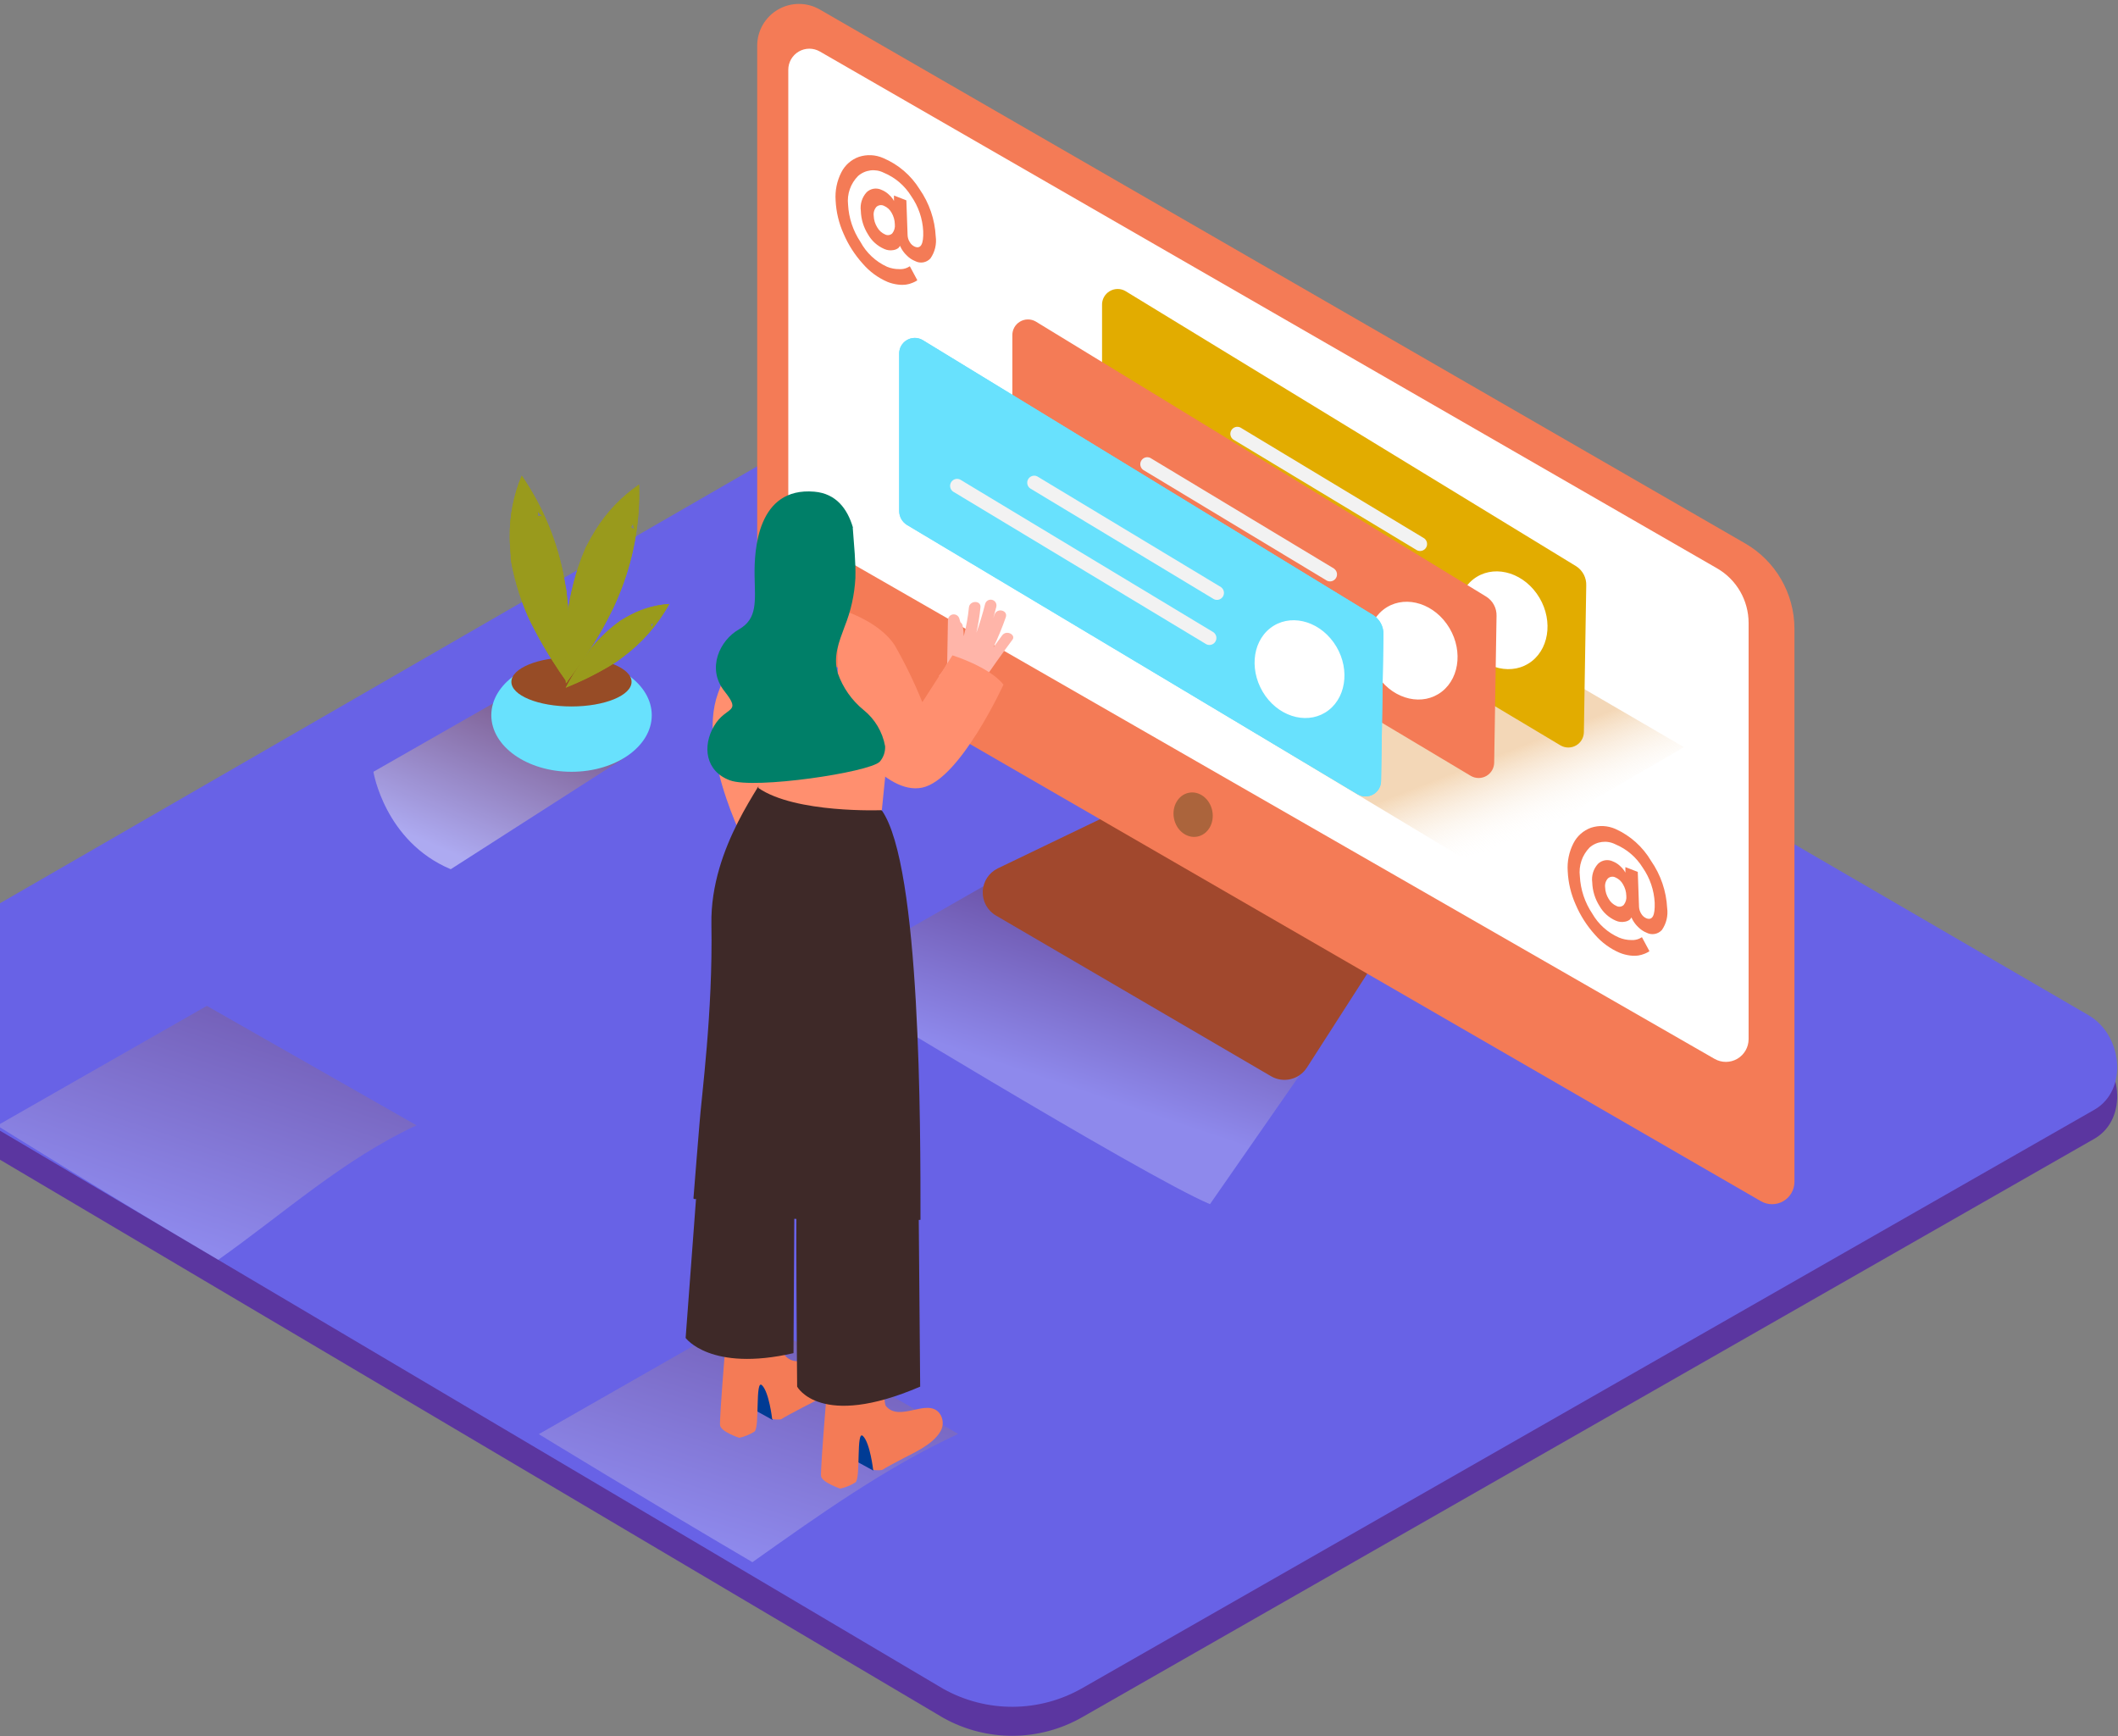 <svg width="438" height="359" viewBox="0 0 438 359" fill="none" xmlns="http://www.w3.org/2000/svg">
<rect x="0" y="0" width="438" height="359" fill="#808080" stroke="none"/>
<g id="mention_isometric 2">
<g id="mention_isometric">
<path id="Path" d="M195.018 355.203L-24.687 225.211C-31.682 221.273 -37.678 214.822 -30.862 210.589L189.625 83.367C192.93 81.315 197.952 79.968 201.321 81.93L431.916 215.937C438.91 220.003 440.166 231.329 433.197 235.433L223.971 354.998C215.035 360.187 204.026 360.265 195.018 355.203Z" fill="#5B36A0"/>
<path id="Path Copy" d="M195.018 349.203L-24.687 219.211C-31.682 215.273 -37.678 208.822 -30.862 204.589L189.625 77.367C192.93 75.315 197.952 73.968 201.321 75.93L431.916 209.937C438.91 214.003 440.166 225.329 433.197 229.433L223.971 348.998C215.035 354.187 204.026 354.265 195.018 349.203Z" fill="#6862E6"/>
<g id="Path_2" style="mix-blend-mode:multiply" opacity="0.25">
<path d="M213.133 177.693L169.781 202.46C169.781 202.46 236.564 243.26 250.22 249.006L275.188 213.093" fill="url(#paint0_linear_0_223)"/>
</g>
<g id="Path_3" style="mix-blend-mode:multiply" opacity="0.25">
<path d="M198.157 296.513L154.792 271.798L111.428 296.565C111.428 296.565 134.013 310.366 155.599 323.038C169.307 313.328 183.027 303.517 198.157 296.513Z" fill="url(#paint1_linear_0_223)"/>
</g>
<g id="Path_4" style="mix-blend-mode:multiply" opacity="0.46">
<path d="M104.728 143.883L77.223 159.595C77.223 159.595 79.554 173.999 93.211 179.745L129.222 156.658" fill="url(#paint2_linear_0_223)"/>
</g>
<ellipse id="Oval" cx="118.192" cy="147.898" rx="16.59" ry="11.697" fill="#68E1FD"/>
<ellipse id="Oval_2" cx="118.179" cy="140.997" rx="12.427" ry="5.092" fill="#974C26"/>
<path id="Shape" fill-rule="evenodd" clip-rule="evenodd" d="M117.474 125.619C117.654 127.915 117.73 130.21 117.73 132.506C117.718 135.379 117.577 138.252 117.269 141.113C116.283 139.74 115.309 138.304 114.284 136.688C112.965 134.623 111.735 132.506 110.608 130.339C109.56 128.411 108.664 126.404 107.93 124.336C107.114 122.09 106.459 119.788 105.97 117.448C105.842 116.884 105.727 116.217 105.624 115.602V115.383V114.845C105.522 113.639 105.419 112.357 105.419 111.074C105.362 106.712 106.204 102.385 107.892 98.363C112.377 104.876 115.401 112.284 116.757 120.078C116.842 120.54 116.923 121.006 117 121.476C117 121.386 117.18 122.322 117.18 122.669L117.308 123.836C117.368 124.426 117.423 125.02 117.474 125.619ZM111.21 106.687C111.21 106.687 111.21 106.687 111.21 106.687H111.197C111.201 106.687 111.206 106.687 111.21 106.687ZM111.21 106.687C111.525 106.669 111.841 106.704 112.145 106.79C111.838 106.448 111.526 106.114 111.21 105.79C111.275 106.085 111.276 106.391 111.21 106.687Z" fill="#999A1C"/>
<path id="Shape_2" fill-rule="evenodd" clip-rule="evenodd" d="M125.494 128.338C124.405 130.428 123.278 132.34 121.996 134.276C120.446 136.7 118.73 139.035 117.026 141.305C116.911 139.625 116.911 137.88 116.911 135.969C116.911 133.52 117.013 131.083 117.244 128.646C117.402 126.456 117.732 124.281 118.23 122.143C118.753 119.809 119.443 117.516 120.293 115.281C120.523 114.691 120.767 114.114 121.01 113.537L121.01 113.537L121.074 113.331L121.33 112.857C121.907 111.741 122.522 110.638 123.188 109.573C125.502 105.868 128.554 102.68 132.155 100.21C132.416 108.124 130.96 116 127.889 123.297C127.71 123.716 127.526 124.144 127.339 124.58L126.839 125.683L126.314 126.747C126.049 127.278 125.776 127.808 125.494 128.338ZM130.887 108.239C130.801 108.529 130.652 108.796 130.452 109.022C130.702 109.154 130.93 109.322 131.131 109.522C131.062 109.112 130.981 108.684 130.887 108.239Z" fill="#999A1C"/>
<path id="Shape_3" fill-rule="evenodd" clip-rule="evenodd" d="M125.75 137.919C124.478 138.663 123.196 139.355 121.907 139.997C120.293 140.805 118.64 141.523 116.987 142.216C117.474 141.279 118.025 140.317 118.64 139.291C119.447 138.009 120.293 136.726 121.202 135.443C121.993 134.312 122.871 133.244 123.828 132.25C124.865 131.158 125.978 130.142 127.159 129.21L128.107 128.505L128.21 128.415L128.504 128.235C129.183 127.825 129.862 127.427 130.567 127.068C133.004 125.814 135.673 125.076 138.407 124.9C135.997 129.25 132.676 133.026 128.671 135.969L127.954 136.495L127.339 136.931L126.711 137.329L125.75 137.919ZM135.102 128.812C134.963 128.941 134.796 129.038 134.615 129.095V129.107C134.701 129.268 134.761 129.441 134.794 129.62C134.906 129.355 135.008 129.086 135.102 128.812Z" fill="#999A1C"/>
<path id="Shape_4" fill-rule="evenodd" clip-rule="evenodd" d="M117.474 125.619C117.654 127.915 117.73 130.21 117.73 132.506C117.718 135.379 117.577 138.252 117.269 141.113C116.283 139.74 115.309 138.304 114.284 136.688C112.965 134.623 111.735 132.506 110.608 130.339C109.56 128.411 108.664 126.404 107.93 124.336C107.114 122.09 106.459 119.788 105.97 117.448C105.842 116.884 105.727 116.217 105.624 115.602V115.383V114.845C105.522 113.639 105.419 112.357 105.419 111.074C105.362 106.712 106.204 102.385 107.892 98.363C112.377 104.876 115.401 112.284 116.757 120.078C116.842 120.54 116.923 121.006 117 121.476C117 121.386 117.18 122.322 117.18 122.669L117.308 123.836C117.368 124.426 117.423 125.02 117.474 125.619ZM111.21 106.687C111.21 106.687 111.21 106.687 111.21 106.687H111.197C111.201 106.687 111.206 106.687 111.21 106.687ZM111.21 106.687C111.525 106.669 111.841 106.704 112.145 106.79C111.838 106.448 111.526 106.114 111.21 105.79C111.275 106.085 111.276 106.391 111.21 106.687Z" fill="#999A1C"/>
<path id="Shape_5" fill-rule="evenodd" clip-rule="evenodd" d="M125.494 128.338C124.405 130.428 123.278 132.34 121.996 134.276C120.446 136.7 118.73 139.035 117.026 141.305C116.911 139.625 116.911 137.88 116.911 135.969C116.911 133.52 117.013 131.083 117.244 128.646C117.402 126.456 117.732 124.281 118.23 122.143C118.753 119.809 119.443 117.516 120.293 115.281C120.523 114.691 120.767 114.114 121.01 113.537L121.01 113.537L121.074 113.331L121.33 112.857C121.907 111.741 122.522 110.638 123.188 109.573C125.502 105.868 128.554 102.68 132.155 100.21C132.416 108.124 130.96 116 127.889 123.297C127.71 123.716 127.526 124.144 127.339 124.58L126.839 125.683L126.314 126.747C126.049 127.278 125.776 127.808 125.494 128.338ZM130.887 108.239C130.801 108.529 130.652 108.796 130.452 109.022C130.702 109.154 130.93 109.322 131.131 109.522C131.062 109.112 130.981 108.684 130.887 108.239Z" fill="#999A1C"/>
<path id="Shape_6" fill-rule="evenodd" clip-rule="evenodd" d="M125.75 137.919C124.478 138.663 123.196 139.355 121.907 139.997C120.293 140.805 118.64 141.523 116.987 142.216C117.474 141.279 118.025 140.317 118.64 139.291C119.447 138.009 120.293 136.726 121.202 135.443C121.993 134.312 122.871 133.244 123.828 132.25C124.865 131.158 125.978 130.142 127.159 129.21L128.107 128.505L128.21 128.415L128.504 128.235C129.183 127.825 129.862 127.427 130.567 127.068C133.004 125.814 135.673 125.076 138.407 124.9C135.997 129.25 132.676 133.026 128.671 135.969L127.954 136.495L127.339 136.931L126.711 137.329L125.75 137.919ZM135.102 128.812C134.963 128.941 134.796 129.038 134.615 129.095V129.107C134.701 129.268 134.761 129.441 134.794 129.62C134.906 129.355 135.008 129.086 135.102 128.812Z" fill="#999A1C"/>
<path id="Path_5" d="M230.35 168.022L206.356 179.565C204.513 180.452 203.311 182.285 203.231 184.33C203.15 186.375 204.205 188.297 205.971 189.326L262.839 222.545C265.392 224.04 268.669 223.254 270.269 220.763L284.092 199.24" fill="#A1482D"/>
<path id="Path_6" d="M360.854 112.344L169.525 1.962C166.853 0.424 163.566 0.428 160.898 1.973C158.23 3.517 156.587 6.368 156.586 9.453V124.285C156.586 126.851 157.953 129.222 160.173 130.505L364.146 248.39C365.578 249.221 367.345 249.222 368.778 248.393C370.211 247.565 371.093 246.032 371.09 244.375V130.018C371.084 122.717 367.18 115.976 360.854 112.344Z" fill="#F47B56"/>
<path id="Path_7" d="M169.537 10.646L355.089 117.525C359.122 119.85 361.608 124.154 361.61 128.812V214.888C361.607 216.564 360.714 218.112 359.265 218.953C357.816 219.793 356.031 219.798 354.577 218.967L165.348 110.304C163.907 109.477 163.017 107.941 163.017 106.277V14.429C163.017 12.874 163.844 11.437 165.188 10.657C166.532 9.877 168.189 9.873 169.537 10.646Z" fill="white"/>
<ellipse id="Oval_3" cx="246.738" cy="168.465" rx="4.036" ry="4.617" transform="rotate(-10.9 246.738 168.465)" fill="#AB643C"/>
<path id="Path_8" opacity="0.32" d="M219.41 127.427L305.639 179.296L348.235 154.503L272.126 110.15" fill="url(#paint3_linear_0_223)"/>
<path id="Path_9" d="M325.97 117.102L232.746 60.193C231.73 59.604 230.474 59.615 229.468 60.22C228.461 60.825 227.862 61.93 227.903 63.104V95.529C227.896 96.722 228.513 97.832 229.53 98.453L322.742 154.157C323.739 154.724 324.962 154.717 325.952 154.138C326.942 153.559 327.549 152.496 327.546 151.348L328.033 121.117C328.106 119.507 327.321 117.979 325.97 117.102Z" fill="#E2AC00"/>
<path id="Path_10" d="M303.667 133.789C307.01 138.47 312.89 139.779 316.785 136.726C320.679 133.673 321.128 127.402 317.784 122.733C314.44 118.064 308.56 116.743 304.666 119.796C300.771 122.848 300.323 129.107 303.667 133.789Z" fill="white"/>
<path id="Path_11" d="M294.52 111.318L256.497 88.397C255.82 88.08 255.014 88.331 254.635 88.976C254.257 89.621 254.431 90.448 255.037 90.886L293.059 113.806C293.736 114.123 294.543 113.873 294.921 113.228C295.3 112.583 295.126 111.755 294.52 111.318Z" fill="#F2F2F2"/>
<path id="Path_12" d="M292.957 120.629L240.548 89.039C239.885 88.807 239.152 89.084 238.808 89.697C238.464 90.31 238.609 91.081 239.151 91.527L291.496 123.13C292.173 123.448 292.98 123.197 293.358 122.552C293.737 121.907 293.563 121.08 292.957 120.642V120.629Z" fill="#F2F2F2"/>
<path id="Path_13" d="M307.369 123.387L214.196 66.49C213.18 65.902 211.924 65.912 210.918 66.517C209.911 67.123 209.312 68.227 209.353 69.402V101.813C209.338 103.009 209.951 104.124 210.968 104.751L304.179 160.454C305.187 161.034 306.429 161.025 307.427 160.429C308.426 159.833 309.025 158.745 308.996 157.581L309.483 127.35C309.526 125.748 308.723 124.242 307.369 123.387Z" fill="#F47B56"/>
<path id="Path_14" d="M285.065 140.074C288.409 144.755 294.289 146.063 298.184 143.011C302.078 139.958 302.526 133.686 299.183 129.018C295.839 124.349 289.959 123.028 286.065 126.08C282.17 129.133 281.722 135.392 285.065 140.074Z" fill="white"/>
<path id="Path_15" d="M275.918 117.602L237.87 94.682C237.194 94.365 236.387 94.615 236.008 95.26C235.63 95.906 235.804 96.733 236.41 97.17L274.432 120.091C275.109 120.408 275.916 120.157 276.294 119.512C276.673 118.867 276.499 118.04 275.893 117.602H275.918Z" fill="#F2F2F2"/>
<path id="Path_16" d="M274.343 126.978L221.946 95.336C221.27 95.019 220.463 95.27 220.084 95.915C219.706 96.56 219.88 97.387 220.486 97.825L272.895 129.415C273.572 129.732 274.378 129.482 274.757 128.837C275.136 128.192 274.962 127.364 274.355 126.927L274.343 126.978Z" fill="#F2F2F2"/>
<path id="Path_17" d="M283.989 127.209L190.791 70.313C189.774 69.724 188.519 69.734 187.512 70.34C186.506 70.945 185.907 72.049 185.948 73.224V105.636C185.94 106.829 186.558 107.939 187.575 108.56L280.786 164.264C281.794 164.844 283.036 164.834 284.035 164.238C285.033 163.643 285.633 162.554 285.603 161.391L286.09 131.16C286.132 129.565 285.334 128.065 283.989 127.209Z" fill="#68E1FD"/>
<path id="Path_18" d="M283.989 127.209L190.791 70.313C189.774 69.724 188.519 69.734 187.512 70.34C186.506 70.945 185.907 72.049 185.948 73.224V105.636C185.94 106.829 186.558 107.939 187.575 108.56L280.786 164.264C281.794 164.844 283.036 164.834 284.035 164.238C285.033 163.643 285.633 162.554 285.603 161.391L286.09 131.16C286.132 129.565 285.334 128.065 283.989 127.209Z" fill="#68E1FD"/>
<path id="Path_19" d="M261.673 143.896C265.016 148.577 270.897 149.886 274.791 146.833C278.686 143.78 279.134 137.508 275.79 132.84C272.447 128.171 266.566 126.85 262.672 129.903C258.777 132.955 258.368 139.214 261.673 143.896Z" fill="white"/>
<path id="Path_20" d="M252.526 121.425L214.491 98.504C213.814 98.187 213.007 98.438 212.629 99.083C212.25 99.728 212.424 100.555 213.03 100.993L251.053 123.913C251.729 124.23 252.536 123.979 252.915 123.335C253.293 122.69 253.119 121.862 252.513 121.425H252.526Z" fill="#F2F2F2"/>
<path id="Path_21" d="M250.95 130.749L198.541 99.159C197.864 98.841 197.058 99.092 196.679 99.737C196.301 100.382 196.475 101.209 197.081 101.647L249.49 133.237C250.166 133.555 250.973 133.304 251.352 132.659C251.73 132.014 251.556 131.187 250.95 130.749Z" fill="#F2F2F2"/>
<path id="Path_22" d="M161.672 124.028C155.649 129.218 151.094 135.901 148.464 143.408C143.826 156.235 155.42 177.192 155.42 177.192L173.458 162.891" fill="#FF8F6F"/>
<path id="Path_23" d="M159.724 293.602L154.831 290.896L156.112 283.893C156.112 283.893 163.401 284.585 164.042 287.176" fill="#003B94"/>
<path id="Path_24" d="M161.518 293.499C162.62 292.82 163.773 292.217 164.913 291.614C167.744 290.062 171.831 288.459 173.573 285.547C174.304 284.342 174.212 282.809 173.342 281.699C170.78 278.595 165.169 283.7 162.299 280.263C161.736 279.583 161.467 268.796 161.467 268.796L150.552 271.746C150.552 271.746 148.707 293.422 148.912 294.756C149.117 296.09 152.871 297.321 152.871 297.321C153.988 297.084 155.055 296.649 156.022 296.039C157.162 295.205 156.124 285.034 157.585 286.458C159.045 287.881 159.686 293.448 159.686 293.448C160.292 293.54 160.907 293.557 161.518 293.499Z" fill="#F47B56"/>
<path id="Path_25" d="M180.568 304.081L175.674 301.413L176.955 294.41C176.955 294.41 184.244 295.103 184.885 297.694" fill="#003B94"/>
<path id="Path_26" d="M182.412 303.978C183.514 303.298 184.667 302.696 185.807 302.093C188.638 300.541 192.725 298.938 194.467 296.026C195.198 294.821 195.106 293.288 194.237 292.178C191.674 289.074 186.063 294.179 183.194 290.742C182.63 290.062 182.361 279.275 182.361 279.275L171.446 282.225C171.446 282.225 169.589 303.978 169.794 305.261C169.999 306.543 173.752 307.826 173.752 307.826C174.87 307.588 175.937 307.154 176.904 306.543C178.044 305.71 177.006 295.539 178.467 296.962C179.927 298.386 180.568 303.953 180.568 303.953C181.179 304.037 181.799 304.046 182.412 303.978Z" fill="#F47B56"/>
<path id="Path_27" d="M145.005 233.614L141.789 276.672C141.789 276.672 146.914 283.752 164.093 279.814L164.259 250.788" fill="#3E2928"/>
<path id="Path_28" d="M164.849 242.144C164.477 245.85 164.849 286.74 164.849 286.74C164.849 286.74 169.601 295.641 190.291 286.74L189.996 251.994" fill="#3E2928"/>
<path id="Path_29" d="M143.403 247.838C144.813 248.813 145.299 243.798 146.773 244.658C152.132 247.775 157.821 250.287 163.734 252.148H163.862C164.147 252.01 164.475 251.993 164.773 252.102C165.07 252.21 165.31 252.436 165.438 252.725C169.091 253.816 172.809 254.673 176.571 255.29C181.4 256.06 185.397 252.482 190.355 252.238C190.355 233.23 190.445 179.129 182.361 167.586L158.443 159.531C158.328 161.506 146.837 174.845 147.118 191.109C147.439 209.437 145.056 226.727 144.646 232.46C144.582 233.435 143.455 246.8 143.403 247.838Z" fill="#3E2928"/>
<path id="Path_30" d="M184.564 145.73L182.361 167.534C182.361 167.534 164.516 168.253 156.829 162.943V144.447" fill="#FF8F6F"/>
<path id="Path_31" d="M207.252 131.378L205.433 133.866C206.403 131.842 207.259 129.765 207.995 127.645C208.508 126.196 206.189 125.619 205.677 127.068L205.408 127.812C205.63 127.042 205.839 126.269 206.035 125.49C206.195 124.849 205.805 124.2 205.164 124.041C204.524 123.882 203.876 124.272 203.717 124.913C203.214 126.926 202.611 128.912 201.91 130.865C202.302 129.131 202.584 127.375 202.756 125.606C202.91 124.08 200.514 124.144 200.373 125.606C200.174 127.619 199.814 129.614 199.297 131.57C199.297 130.886 199.233 130.202 199.105 129.518C199.069 129.173 198.887 128.86 198.605 128.658C198.541 128.389 198.464 128.133 198.375 127.863C198.187 127.309 197.629 126.97 197.052 127.058C196.474 127.147 196.044 127.638 196.03 128.222L195.876 137.201C195.443 138.132 194.877 138.996 194.198 139.766C195.351 140.564 196.463 141.42 197.529 142.331C198.48 143.136 199.387 143.993 200.245 144.896C201.014 143.939 201.752 142.964 202.461 141.972C202.549 141.897 202.627 141.811 202.692 141.715C204.827 138.552 207.03 135.439 209.302 132.378C210.25 131.326 208.162 130.159 207.252 131.378Z" fill="#FFB5A9"/>
<path id="Path_32" d="M173.24 125.85C173.24 125.85 181.669 128.12 185.09 133.545C187.232 137.3 189.119 141.195 190.739 145.204L196.965 135.52C196.965 135.52 204.524 137.842 207.521 141.562C207.521 141.562 198.554 161.185 190.739 162.866C182.925 164.546 174.623 151.348 174.623 151.348C174.623 151.348 172.907 156.863 173.24 150.976" fill="#FF8F6F"/>
<path id="Path_33" d="M178.595 146.82C176.144 144.824 174.295 142.187 173.253 139.202C172.24 135.751 173.509 132.724 174.687 129.518C175.963 126.339 176.708 122.972 176.891 119.552C176.993 116.192 176.609 112.831 176.378 109.483C176.345 109.34 176.345 109.191 176.378 109.047C175.251 105.264 172.945 102.057 168.397 101.672C156.624 100.672 155.958 113.729 156.048 119.039C156.137 124.349 156.701 127.94 152.794 130.159C148.886 132.378 146.068 138.201 149.796 142.908C153.524 147.615 150.18 145.897 147.695 150.078C145.21 154.259 145.85 159.48 150.949 161.365C156.048 163.25 179.748 159.71 181.925 157.517C182.698 156.634 183.098 155.484 183.04 154.311C182.508 151.359 180.93 148.699 178.595 146.82Z" fill="#007F68"/>
<path id="Shape_7" fill-rule="evenodd" clip-rule="evenodd" d="M193.506 48.88C193.325 45.384 192.171 42.008 190.176 39.132C188.4 36.259 185.777 34.009 182.668 32.694C181.076 31.983 179.277 31.891 177.621 32.437C176.041 32.997 174.738 34.146 173.983 35.644C173.073 37.429 172.666 39.429 172.804 41.428C172.915 43.807 173.471 46.143 174.444 48.316C175.415 50.591 176.758 52.689 178.415 54.524C179.814 56.155 181.567 57.445 183.54 58.295C184.234 58.572 184.962 58.758 185.705 58.846C186.27 58.922 186.843 58.922 187.408 58.846C187.85 58.785 188.281 58.664 188.69 58.487C188.949 58.385 189.202 58.265 189.445 58.128L189.702 57.948L188.152 55.062L187.639 55.345C187.118 55.585 186.546 55.691 185.974 55.652C185.095 55.662 184.223 55.492 183.412 55.152C181.08 54.082 179.16 52.281 177.941 50.022C176.411 47.734 175.525 45.075 175.379 42.326C175.133 40.14 175.891 37.96 177.442 36.4C178.911 35.101 181.023 34.831 182.771 35.721C185.124 36.7 187.11 38.396 188.446 40.569C189.933 42.705 190.79 45.216 190.919 47.816C191.013 50.441 190.44 51.51 189.202 51.022C188.761 50.831 188.392 50.503 188.152 50.086C187.868 49.654 187.708 49.153 187.69 48.636L187.434 41.428L184.872 40.428V41.569L184.641 41.159C184.378 40.783 184.068 40.443 183.719 40.146C183.309 39.774 182.836 39.478 182.323 39.273C181.286 38.763 180.041 38.958 179.21 39.761C178.265 40.804 177.828 42.213 178.018 43.609C178.072 45.333 178.585 47.011 179.504 48.47C180.267 49.812 181.445 50.87 182.861 51.484C183.454 51.753 184.116 51.834 184.757 51.715C185.14 51.658 185.502 51.504 185.807 51.266C185.927 51.134 186.031 50.987 186.115 50.83L186.422 51.433C186.718 51.951 187.089 52.422 187.524 52.831C188.008 53.333 188.593 53.727 189.24 53.985C190.301 54.55 191.609 54.323 192.418 53.434C193.341 52.107 193.73 50.481 193.506 48.88ZM185.051 46.353C185.136 47.031 184.946 47.714 184.526 48.252C184.133 48.642 183.533 48.736 183.04 48.483C182.354 48.185 181.782 47.672 181.413 47.02C180.964 46.304 180.712 45.481 180.683 44.635C180.593 43.962 180.799 43.284 181.246 42.775C181.678 42.385 182.306 42.303 182.822 42.57C183.48 42.856 184.025 43.352 184.372 43.981C184.797 44.701 185.031 45.517 185.051 46.353Z" fill="#F47B56"/>
<path id="Shape_8" fill-rule="evenodd" clip-rule="evenodd" d="M344.764 187.761C344.586 184.264 343.432 180.887 341.433 178.013C339.721 175.108 337.152 172.805 334.079 171.421C332.482 170.715 330.68 170.623 329.019 171.164C327.44 171.732 326.138 172.884 325.381 174.383C324.471 176.164 324.063 178.16 324.202 180.155C324.312 182.534 324.869 184.87 325.842 187.043C326.813 189.322 328.155 191.424 329.813 193.263C331.214 194.89 332.966 196.176 334.938 197.022C335.628 197.303 336.351 197.492 337.09 197.586C337.66 197.661 338.237 197.661 338.807 197.586C339.246 197.517 339.676 197.397 340.088 197.227C340.348 197.124 340.6 197.004 340.844 196.868L341.1 196.688L339.55 193.802L339.037 194.084C338.515 194.32 337.944 194.426 337.372 194.392C336.492 194.392 335.622 194.217 334.81 193.879C332.482 192.861 330.542 191.121 329.275 188.915C327.743 186.629 326.857 183.97 326.713 181.22C326.441 179.029 327.182 176.833 328.725 175.256C330.198 173.964 332.308 173.7 334.054 174.589C336.4 175.568 338.38 177.259 339.716 179.424C341.202 181.565 342.059 184.08 342.189 186.684C342.266 189.313 341.74 190.378 340.459 189.89C340.018 189.699 339.65 189.371 339.409 188.954C339.129 188.52 338.97 188.02 338.948 187.505L338.691 180.296L336.129 179.309V180.45L335.886 180.04C335.622 179.661 335.312 179.316 334.963 179.014C334.554 178.641 334.081 178.346 333.567 178.142C332.534 177.633 331.294 177.828 330.467 178.629C329.515 179.669 329.078 181.08 329.275 182.477C329.329 184.207 329.847 185.89 330.774 187.351C331.535 188.698 332.713 189.761 334.131 190.378C334.72 190.647 335.379 190.723 336.014 190.596C336.398 190.542 336.76 190.387 337.064 190.147C337.182 190.013 337.285 189.867 337.372 189.711L337.679 190.313C337.978 190.83 338.349 191.301 338.781 191.712C339.268 192.211 339.852 192.604 340.498 192.866C341.559 193.426 342.864 193.2 343.675 192.314C344.598 190.988 344.987 189.362 344.764 187.761ZM336.321 185.234C336.402 185.914 336.208 186.597 335.783 187.133C335.387 187.519 334.788 187.607 334.297 187.351C333.61 187.048 333.039 186.531 332.67 185.876C332.221 185.163 331.969 184.345 331.94 183.503C331.851 182.828 332.061 182.148 332.517 181.643C332.951 181.257 333.578 181.181 334.092 181.451C334.748 181.736 335.289 182.233 335.63 182.862C336.061 183.58 336.299 184.397 336.321 185.234Z" fill="#F47B56"/>
<g id="Path_34" style="mix-blend-mode:multiply" opacity="0.25">
<path d="M86.139 232.704L42.774 208.001L-0.577 232.755C-0.577 232.755 23.545 247.838 45.132 260.511C58.839 250.814 71.022 239.72 86.139 232.704Z" fill="url(#paint4_linear_0_223)"/>
</g>
</g>
</g>
<defs>
<linearGradient id="paint0_linear_0_223" x1="212.715" y1="185.543" x2="201.685" y2="218.24" gradientUnits="userSpaceOnUse">
<stop stop-color="#78B46A"/>
<stop offset="0.03" stop-color="#7F3500"/>
<stop offset="1" stop-color="white"/>
</linearGradient>
<linearGradient id="paint1_linear_0_223" x1="140.536" y1="252.477" x2="121.981" y2="310.838" gradientUnits="userSpaceOnUse">
<stop stop-color="#78B46A"/>
<stop offset="0.03" stop-color="#7F3500"/>
<stop offset="1" stop-color="white"/>
</linearGradient>
<linearGradient id="paint2_linear_0_223" x1="94.7" y1="130.002" x2="77.536" y2="169.625" gradientUnits="userSpaceOnUse">
<stop stop-color="#78B46A"/>
<stop offset="0.03" stop-color="#7F3500"/>
<stop offset="1" stop-color="white"/>
</linearGradient>
<linearGradient id="paint3_linear_0_223" x1="335.656" y1="165.452" x2="328.951" y2="148.459" gradientUnits="userSpaceOnUse">
<stop stop-color="white" stop-opacity="0.01"/>
<stop offset="0.99" stop-color="#DC841E"/>
</linearGradient>
<linearGradient id="paint4_linear_0_223" x1="29.555" y1="188.349" x2="10.033" y2="246.801" gradientUnits="userSpaceOnUse">
<stop stop-color="#78B46A"/>
<stop offset="0.03" stop-color="#7F3500"/>
<stop offset="1" stop-color="white"/>
</linearGradient>
</defs>
</svg>
